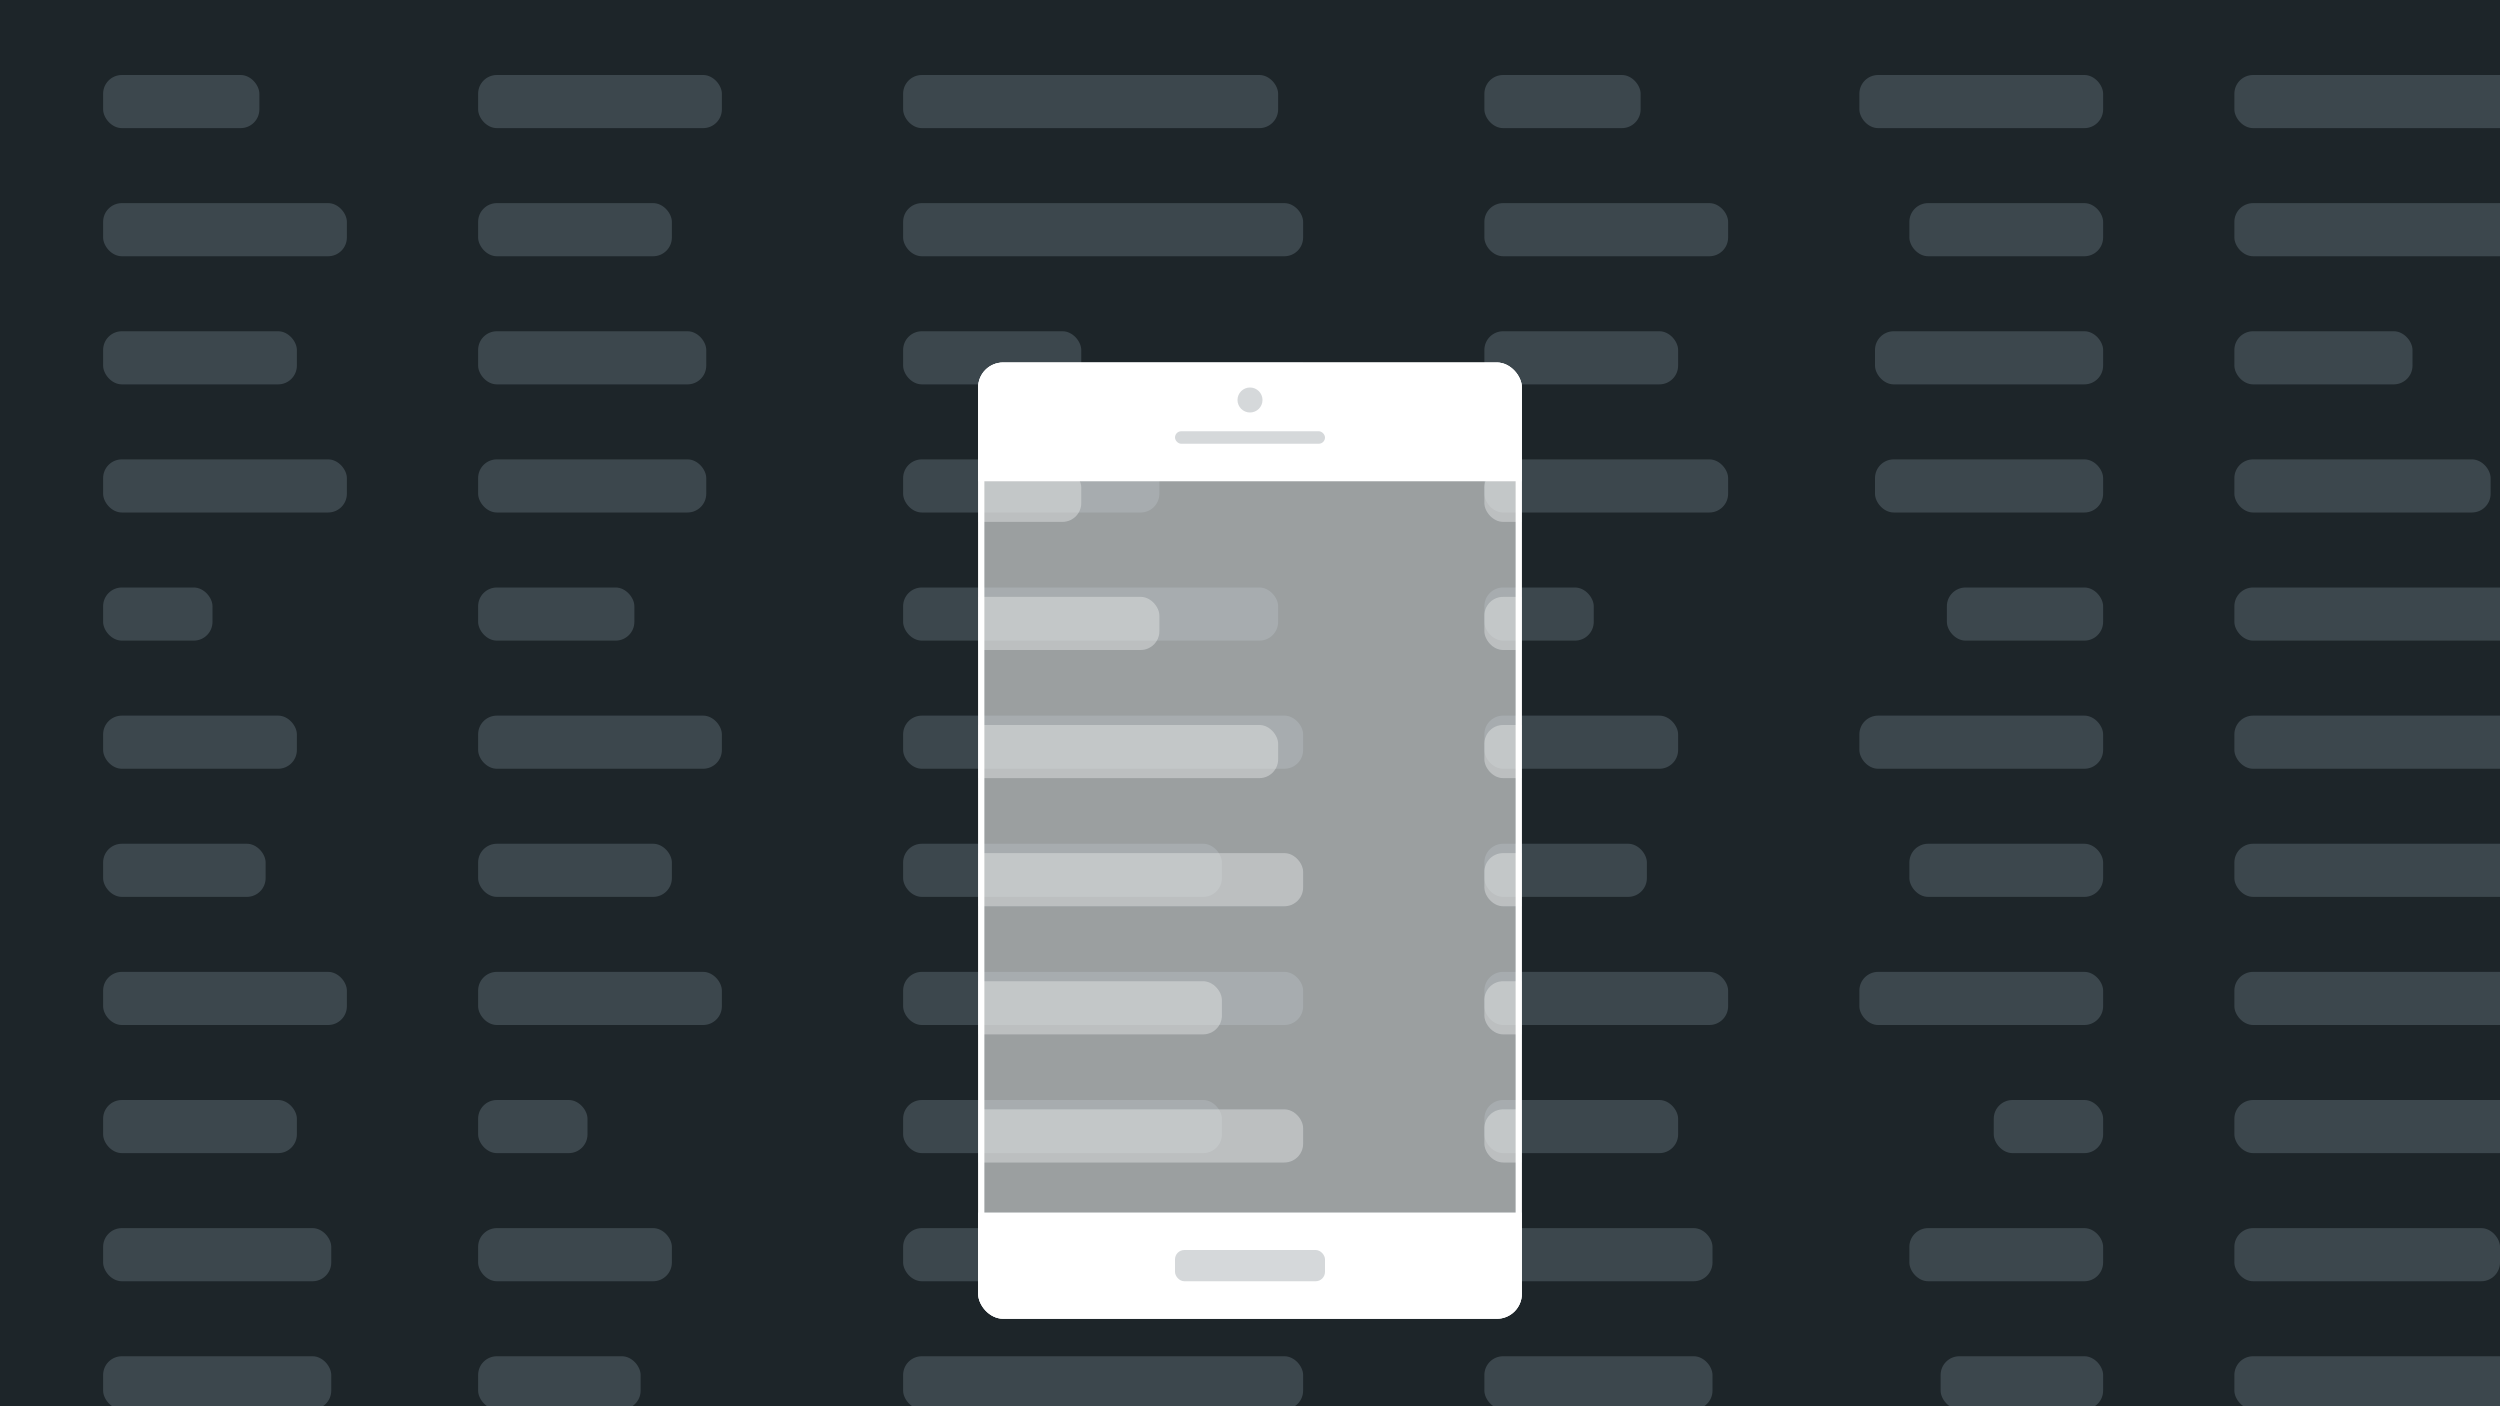 <svg width="800" height="450" viewBox="0 0 800 450" fill="none" xmlns="http://www.w3.org/2000/svg">
<g clip-path="url(#clip0)">
<rect width="800" height="450" fill="#1D2529"/>
<rect x="33" y="24" width="50" height="17" rx="6" fill="#3C474D"/>
<rect x="475" y="24" width="50" height="17" rx="6" fill="#3C474D"/>
<rect x="33" y="65" width="78" height="17" rx="6" fill="#3C474D"/>
<rect x="475" y="65" width="78" height="17" rx="6" fill="#3C474D"/>
<rect x="33" y="311" width="78" height="17" rx="6" fill="#3C474D"/>
<rect x="475" y="311" width="78" height="17" rx="6" fill="#3C474D"/>
<rect x="33" y="106" width="62" height="17" rx="6" fill="#3C474D"/>
<rect x="475" y="106" width="62" height="17" rx="6" fill="#3C474D"/>
<rect x="33" y="352" width="62" height="17" rx="6" fill="#3C474D"/>
<rect x="475" y="352" width="62" height="17" rx="6" fill="#3C474D"/>
<rect x="33" y="393" width="73" height="17" rx="6" fill="#3C474D"/>
<rect x="475" y="393" width="73" height="17" rx="6" fill="#3C474D"/>
<rect x="33" y="434" width="73" height="17" rx="6" fill="#3C474D"/>
<rect x="475" y="434" width="73" height="17" rx="6" fill="#3C474D"/>
<rect x="33" y="147" width="78" height="17" rx="6" fill="#3C474D"/>
<rect x="475" y="147" width="78" height="17" rx="6" fill="#3C474D"/>
<rect x="33" y="188" width="35" height="17" rx="6" fill="#3C474D"/>
<rect x="475" y="188" width="35" height="17" rx="6" fill="#3C474D"/>
<rect x="33" y="229" width="62" height="17" rx="6" fill="#3C474D"/>
<rect x="475" y="229" width="62" height="17" rx="6" fill="#3C474D"/>
<rect x="33" y="270" width="52" height="17" rx="6" fill="#3C474D"/>
<rect x="475" y="270" width="52" height="17" rx="6" fill="#3C474D"/>
<rect x="153" y="188" width="50" height="17" rx="6" fill="#3C474D"/>
<rect x="623" y="188" width="50" height="17" rx="6" fill="#3C474D"/>
<rect x="289" y="147" width="82" height="17" rx="6" fill="#3C474D"/>
<rect x="715" y="147" width="82" height="17" rx="6" fill="#3C474D"/>
<rect x="153" y="229" width="78" height="17" rx="6" fill="#3C474D"/>
<rect x="595" y="229" width="78" height="17" rx="6" fill="#3C474D"/>
<rect x="289" y="229" width="128" height="17" rx="6" fill="#3C474D"/>
<rect x="715" y="229" width="128" height="17" rx="6" fill="#3C474D"/>
<rect x="153" y="24" width="78" height="17" rx="6" fill="#3C474D"/>
<rect x="595" y="24" width="78" height="17" rx="6" fill="#3C474D"/>
<rect x="289" y="65" width="128" height="17" rx="6" fill="#3C474D"/>
<rect x="715" y="65" width="128" height="17" rx="6" fill="#3C474D"/>
<rect x="153" y="270" width="62" height="17" rx="6" fill="#3C474D"/>
<rect x="611" y="270" width="62" height="17" rx="6" fill="#3C474D"/>
<rect x="289" y="270" width="102" height="17" rx="6" fill="#3C474D"/>
<rect x="715" y="270" width="102" height="17" rx="6" fill="#3C474D"/>
<rect x="153" y="65" width="62" height="17" rx="6" fill="#3C474D"/>
<rect x="611" y="65" width="62" height="17" rx="6" fill="#3C474D"/>
<rect x="289" y="434" width="128" height="17" rx="6" fill="#3C474D"/>
<rect x="715" y="434" width="128" height="17" rx="6" fill="#3C474D"/>
<rect x="153" y="106" width="73" height="17" rx="6" fill="#3C474D"/>
<rect x="600" y="106" width="73" height="17" rx="6" fill="#3C474D"/>
<rect x="289" y="24" width="120" height="17" rx="6" fill="#3C474D"/>
<rect x="715" y="24" width="120" height="17" rx="6" fill="#3C474D"/>
<rect x="153" y="147" width="73" height="17" rx="6" fill="#3C474D"/>
<rect x="600" y="147" width="73" height="17" rx="6" fill="#3C474D"/>
<rect x="289" y="188" width="120" height="17" rx="6" fill="#3C474D"/>
<rect x="715" y="188" width="120" height="17" rx="6" fill="#3C474D"/>
<rect x="153" y="311" width="78" height="17" rx="6" fill="#3C474D"/>
<rect x="595" y="311" width="78" height="17" rx="6" fill="#3C474D"/>
<rect x="289" y="311" width="128" height="17" rx="6" fill="#3C474D"/>
<rect x="715" y="311" width="128" height="17" rx="6" fill="#3C474D"/>
<rect x="153" y="352" width="35" height="17" rx="6" fill="#3C474D"/>
<rect x="638" y="352" width="35" height="17" rx="6" fill="#3C474D"/>
<rect x="289" y="106" width="57" height="17" rx="6" fill="#3C474D"/>
<rect x="715" y="106" width="57" height="17" rx="6" fill="#3C474D"/>
<rect x="153" y="393" width="62" height="17" rx="6" fill="#3C474D"/>
<rect x="611" y="393" width="62" height="17" rx="6" fill="#3C474D"/>
<rect x="289" y="352" width="102" height="17" rx="6" fill="#3C474D"/>
<rect x="715" y="352" width="102" height="17" rx="6" fill="#3C474D"/>
<rect x="153" y="434" width="52" height="17" rx="6" fill="#3C474D"/>
<rect x="621" y="434" width="52" height="17" rx="6" fill="#3C474D"/>
<rect x="289" y="393" width="85" height="17" rx="6" fill="#3C474D"/>
<rect x="715" y="393" width="85" height="17" rx="6" fill="#3C474D"/>
<g filter="url(#filter0_ddd)">
<g clip-path="url(#clip1)">
<rect x="313" y="72" width="174" height="306" rx="8" fill="#EEF0F0" fill-opacity="0.6"/>
<g style="mix-blend-mode:lighten" opacity="0.4">
<rect x="475" y="65" width="78" height="17" rx="6" fill="#EEF0F0"/>
</g>
<g style="mix-blend-mode:lighten" opacity="0.4">
<rect x="475" y="311" width="78" height="17" rx="6" fill="#EEF0F0"/>
</g>
<g style="mix-blend-mode:lighten" opacity="0.4">
<rect x="475" y="106" width="62" height="17" rx="6" fill="#EEF0F0"/>
</g>
<g style="mix-blend-mode:lighten" opacity="0.4">
<rect x="475" y="352" width="62" height="17" rx="6" fill="#EEF0F0"/>
</g>
<g style="mix-blend-mode:lighten" opacity="0.4">
<rect x="475" y="147" width="78" height="17" rx="6" fill="#EEF0F0"/>
</g>
<g style="mix-blend-mode:lighten" opacity="0.4">
<rect x="475" y="188" width="35" height="17" rx="6" fill="#EEF0F0"/>
</g>
<g style="mix-blend-mode:lighten" opacity="0.4">
<rect x="475" y="229" width="62" height="17" rx="6" fill="#EEF0F0"/>
</g>
<g style="mix-blend-mode:lighten" opacity="0.4">
<rect x="475" y="270" width="52" height="17" rx="6" fill="#EEF0F0"/>
</g>
<g style="mix-blend-mode:lighten" opacity="0.4">
<rect x="289" y="147" width="82" height="17" rx="6" fill="#EEF0F0"/>
</g>
<g style="mix-blend-mode:lighten" opacity="0.4">
<rect x="289" y="229" width="128" height="17" rx="6" fill="#EEF0F0"/>
</g>
<g style="mix-blend-mode:lighten" opacity="0.4">
<rect x="289" y="65" width="128" height="17" rx="6" fill="#EEF0F0"/>
</g>
<g style="mix-blend-mode:lighten" opacity="0.4">
<rect x="289" y="270" width="102" height="17" rx="6" fill="#EEF0F0"/>
</g>
<g style="mix-blend-mode:lighten" opacity="0.4">
<rect x="289" y="188" width="120" height="17" rx="6" fill="#EEF0F0"/>
</g>
<g style="mix-blend-mode:lighten" opacity="0.4">
<rect x="289" y="311" width="128" height="17" rx="6" fill="#EEF0F0"/>
</g>
<g style="mix-blend-mode:lighten" opacity="0.4">
<rect x="289" y="106" width="57" height="17" rx="6" fill="#EEF0F0"/>
</g>
<g style="mix-blend-mode:lighten" opacity="0.4">
<rect x="289" y="352" width="102" height="17" rx="6" fill="#EEF0F0"/>
</g>
<rect x="313" y="344" width="174" height="35" fill="white"/>
<rect x="313" y="72" width="174" height="38" fill="white"/>
<rect x="376" y="94" width="48" height="4" rx="2" fill="#D5D8DA"/>
<rect x="376" y="356" width="48" height="10" rx="3" fill="#D5D8DA"/>
<circle cx="400" cy="84" r="4" fill="#D5D8DA"/>
</g>
<rect x="314" y="73" width="172" height="304" rx="7" stroke="white" stroke-width="2"/>
</g>
</g>
<defs>
<filter id="filter0_ddd" x="259" y="27" width="282" height="416" filterUnits="userSpaceOnUse" color-interpolation-filters="sRGB">
<feFlood flood-opacity="0" result="BackgroundImageFix"/>
<feColorMatrix in="SourceAlpha" type="matrix" values="0 0 0 0 0 0 0 0 0 0 0 0 0 0 0 0 0 0 127 0" result="hardAlpha"/>
<feMorphology radius="8" operator="dilate" in="SourceAlpha" result="effect1_dropShadow"/>
<feOffset dy="9"/>
<feGaussianBlur stdDeviation="23"/>
<feColorMatrix type="matrix" values="0 0 0 0 0 0 0 0 0 0 0 0 0 0 0 0 0 0 0.24 0"/>
<feBlend mode="normal" in2="BackgroundImageFix" result="effect1_dropShadow"/>
<feColorMatrix in="SourceAlpha" type="matrix" values="0 0 0 0 0 0 0 0 0 0 0 0 0 0 0 0 0 0 127 0" result="hardAlpha"/>
<feMorphology radius="3" operator="dilate" in="SourceAlpha" result="effect2_dropShadow"/>
<feOffset dy="24"/>
<feGaussianBlur stdDeviation="19"/>
<feColorMatrix type="matrix" values="0 0 0 0 0 0 0 0 0 0 0 0 0 0 0 0 0 0 0.28 0"/>
<feBlend mode="normal" in2="effect1_dropShadow" result="effect2_dropShadow"/>
<feColorMatrix in="SourceAlpha" type="matrix" values="0 0 0 0 0 0 0 0 0 0 0 0 0 0 0 0 0 0 127 0" result="hardAlpha"/>
<feMorphology radius="7" operator="erode" in="SourceAlpha" result="effect3_dropShadow"/>
<feOffset dy="11"/>
<feGaussianBlur stdDeviation="7.5"/>
<feColorMatrix type="matrix" values="0 0 0 0 0 0 0 0 0 0 0 0 0 0 0 0 0 0 0.4 0"/>
<feBlend mode="normal" in2="effect2_dropShadow" result="effect3_dropShadow"/>
<feBlend mode="normal" in="SourceGraphic" in2="effect3_dropShadow" result="shape"/>
</filter>
<clipPath id="clip0">
<rect width="800" height="450" fill="white"/>
</clipPath>
<clipPath id="clip1">
<rect x="313" y="72" width="174" height="306" rx="8" fill="white"/>
</clipPath>
</defs>
</svg>
